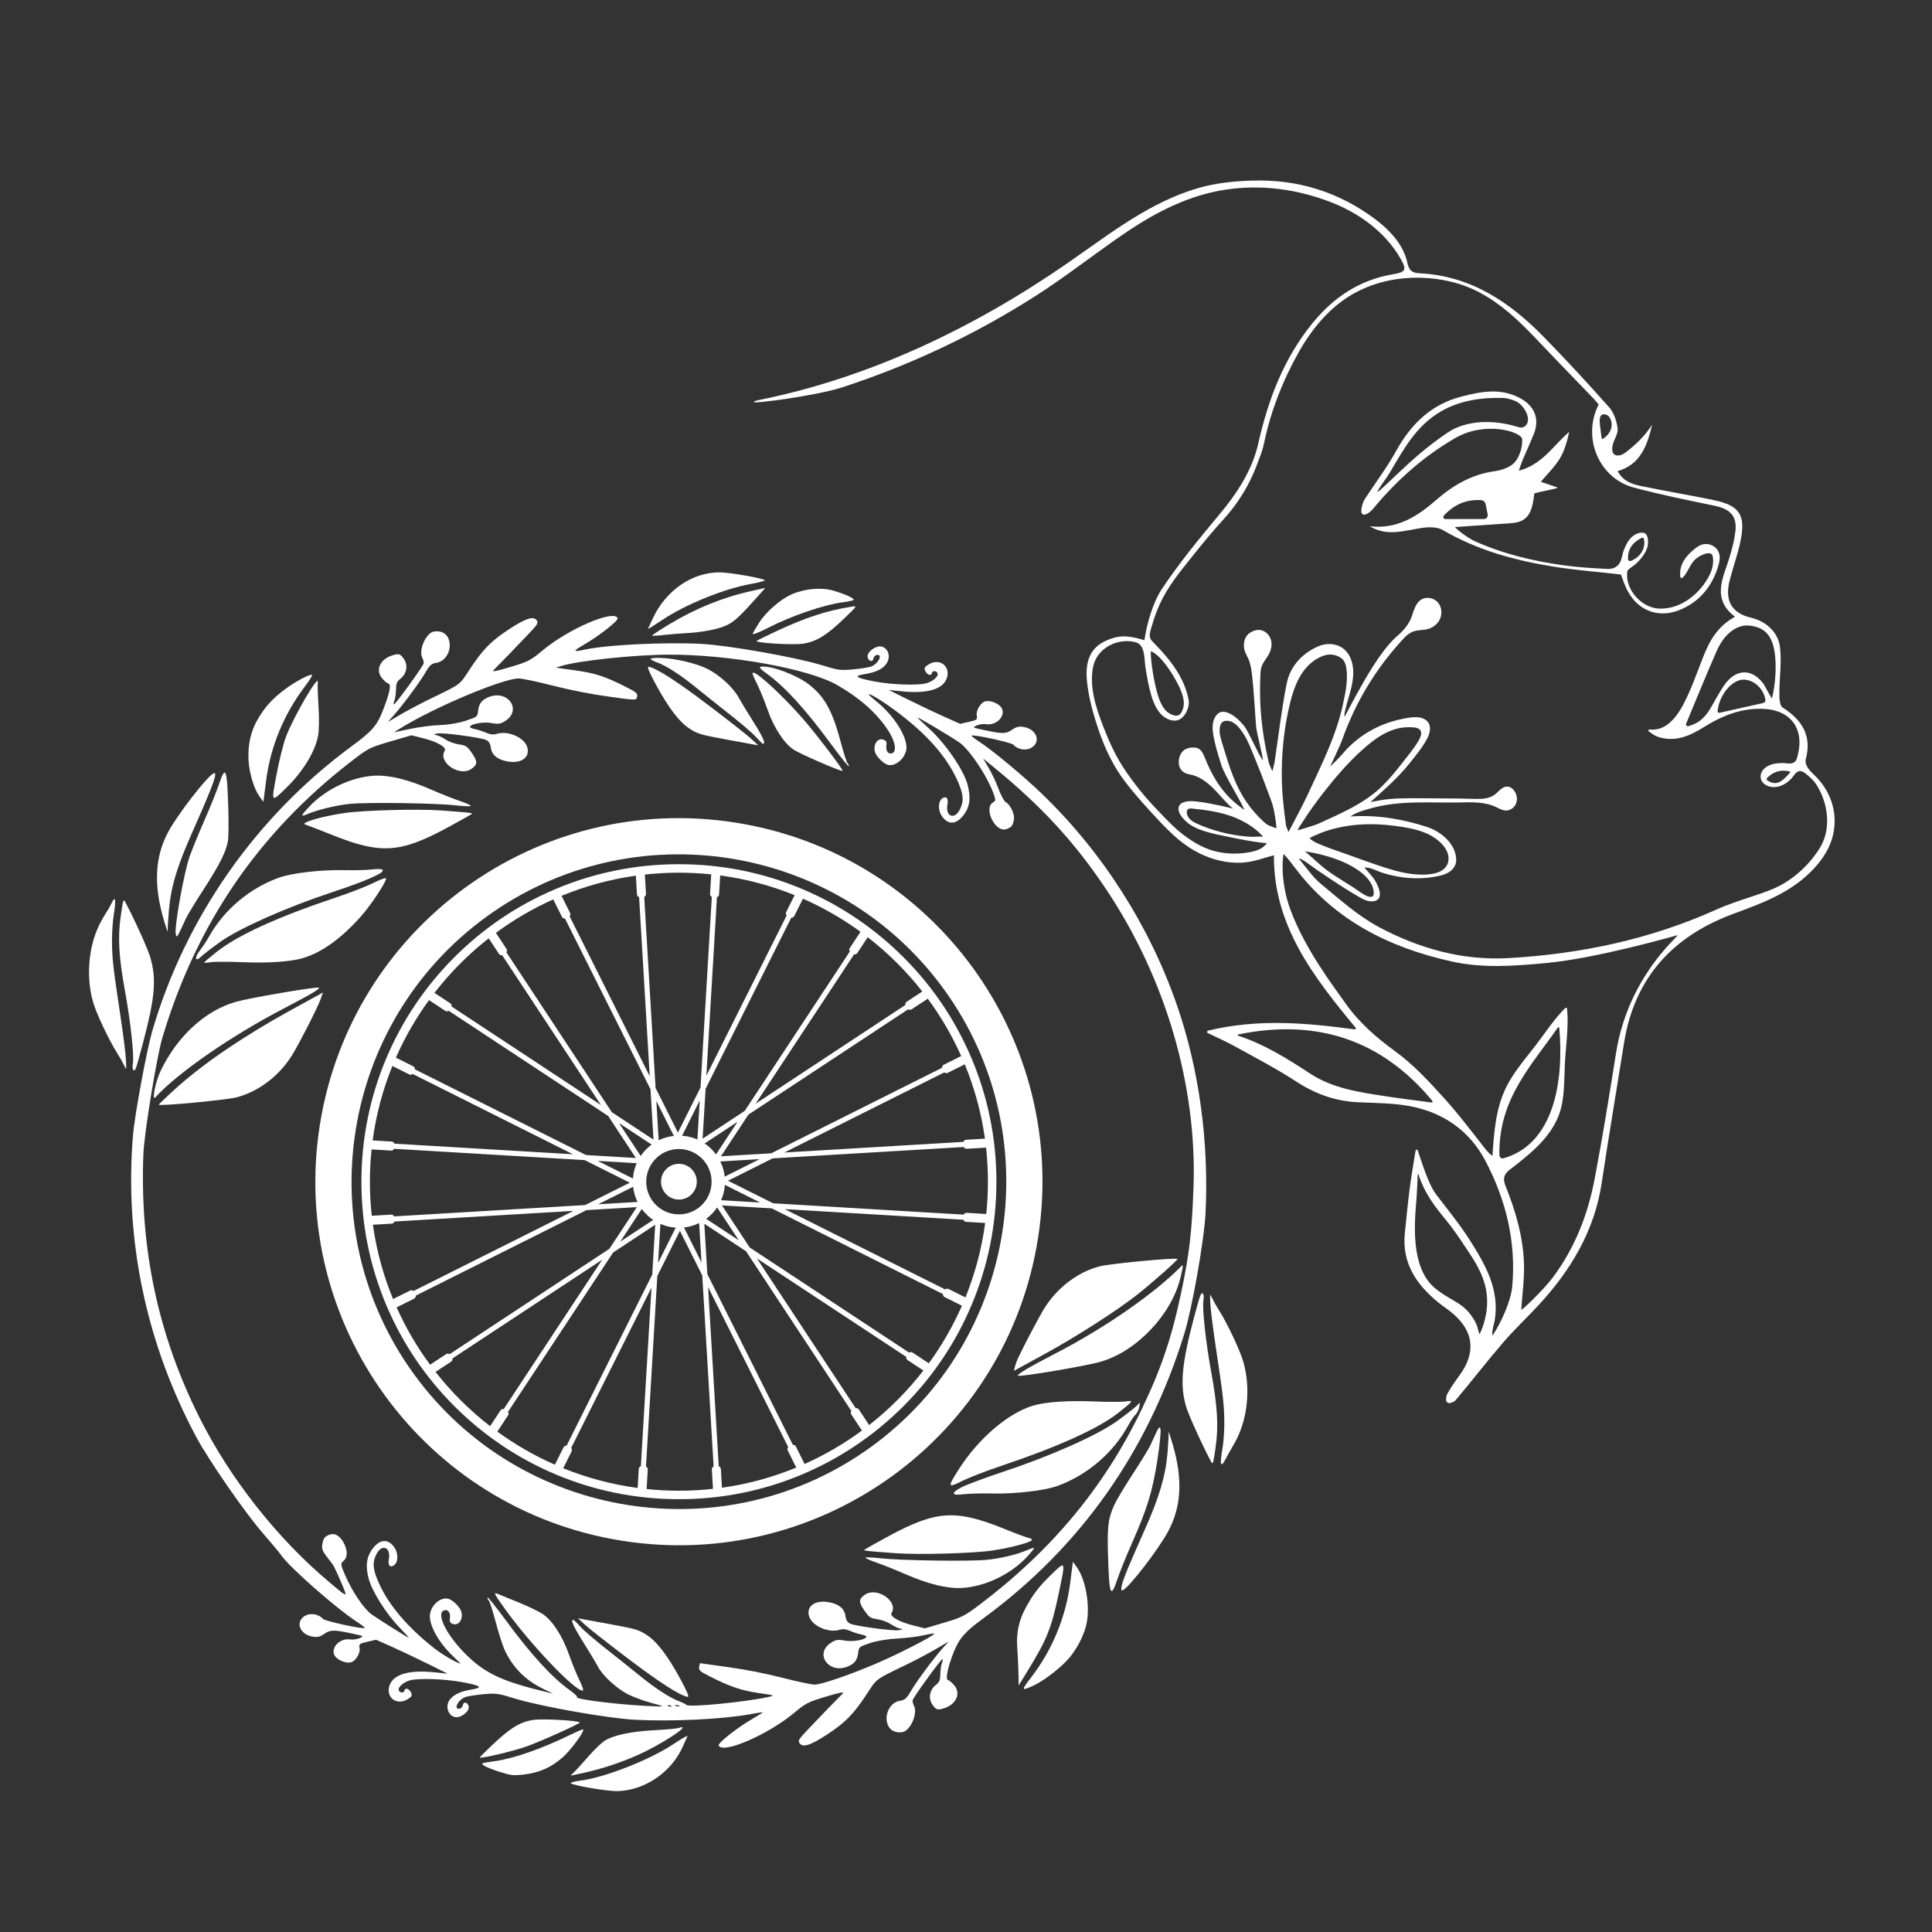 <svg xmlns="http://www.w3.org/2000/svg" xmlns:xlink="http://www.w3.org/1999/xlink" width="500" zoomAndPan="magnify" viewBox="0 0 375 375" height="500" preserveAspectRatio="xMidYMid meet" version="1.0"><rect x="0" y="0" width="375" height="375" fill="#333333" stroke="none"/><defs><clipPath id="5404869eec"><path d="M 146.219 35 L 356.77 35 L 356.77 272.562 L 146.219 272.562 Z M 146.219 35 " clip-rule="nonzero"/></clipPath><clipPath id="fca2c64360"><path d="M 17 111 L 243 111 L 243 348 L 17 348 Z M 17 111 " clip-rule="nonzero"/></clipPath><clipPath id="90ba0568bf"><path d="M 268.066 133.785 L 225.359 367.668 L -8.523 324.961 L 34.184 91.078 Z M 268.066 133.785 " clip-rule="nonzero"/></clipPath><clipPath id="1192a3dc30"><path d="M 268.066 133.785 L 225.359 367.668 L -8.523 324.961 L 34.184 91.078 Z M 268.066 133.785 " clip-rule="nonzero"/></clipPath></defs><path fill="#ffffff" d="M 267.316 95.516 C 267.73 95.332 268.312 94.738 268.652 94.426 C 270.836 92.395 272.961 90.301 275.227 88.355 C 277.031 86.805 278.945 85.355 280.914 84.012 C 284.703 81.418 290.098 81.504 294.352 82.797 C 294.711 82.906 295.078 83.031 295.449 82.969 C 295.887 82.898 296.258 82.57 296.438 82.16 C 297.086 80.668 295.445 78.324 294.066 77.812 C 293.344 77.547 292.578 77.277 291.824 77.25 C 287.66 77.109 283.371 77.711 279.723 79.828 C 274.859 82.652 272.469 87.16 269.699 91.832 C 268.973 93.055 267.918 94.246 267.316 95.516 Z M 287.492 97.082 C 284.73 96.91 282.391 97.789 280.262 100.062 C 280.016 100.324 280.207 100.754 280.566 100.754 L 288 100.754 C 288.488 100.754 288.852 100.312 288.754 99.836 C 288.609 99.113 288.48 98.48 288.352 97.836 C 288.266 97.418 287.918 97.109 287.492 97.082 Z M 316.523 108.875 C 318.188 108.242 319.352 106.734 319.145 104.898 C 319.113 104.641 319.004 104.23 318.648 104.402 C 316.781 105.32 315.922 106.695 316 108.531 C 316.012 108.797 316.277 108.969 316.523 108.875 Z M 283.672 76.973 C 287.48 75.988 291.242 75.266 294.977 77.242 C 297.871 78.773 298.895 81.293 297.707 84.258 C 297.027 85.953 296.254 87.605 295.543 89.285 C 295.316 89.816 295.152 90.371 294.801 91.375 C 299.473 90.102 301.527 86.414 304.586 83.816 C 304.176 85.664 303.688 87.477 302.75 89.016 C 301.766 90.629 300.355 91.98 299.074 93.512 C 300.23 93.91 301.277 94.27 302.324 94.629 C 302.332 94.879 299.23 95.328 297.812 95.766 C 297.469 98.883 296.855 100.902 294.305 101.414 C 293.418 101.594 292.488 101.605 291.578 101.668 C 288.531 101.883 285.48 102.09 282.434 102.301 C 282.379 102.48 284.84 104.402 286.199 105.02 C 291.699 107.496 297.512 108.895 303.453 109.719 C 306.297 110.117 309.176 110.301 312.043 110.43 C 313.18 110.48 314.113 109.984 314.562 108.918 C 314.836 108.281 314.883 107.586 315.125 106.941 C 315.465 106.023 315.898 105.07 316.598 104.363 C 317.188 103.766 318.121 103.277 318.988 103.414 C 320.039 103.582 319.965 105.414 319.766 106.16 C 319.594 106.801 319.262 107.391 318.875 107.93 C 318.492 108.465 318.055 108.957 317.57 109.402 C 317.094 109.84 316.488 110.152 316.035 110.605 C 315.824 110.82 315.832 111.109 315.82 111.406 C 315.785 112.066 315.887 112.73 316.094 113.359 C 316.512 114.66 317.355 115.82 318.414 116.676 C 319.453 117.52 320.746 118.09 322.094 118.129 C 326.043 118.254 329.535 115.574 331.461 112.289 C 332.211 111.012 332.672 109.66 332.469 108.16 C 332.441 107.953 332.395 107.738 332.246 107.594 C 331.781 107.129 330.797 107.527 330.305 107.746 C 329.609 108.055 328.988 108.539 328.531 109.148 C 327.957 109.918 327.602 110.832 327.043 111.617 C 326.895 111.828 326.727 112.039 326.5 112.168 C 326.438 112.199 326.367 112.227 326.301 112.211 C 326.051 112.141 326.117 111.121 326.133 110.914 C 326.168 110.41 326.305 109.918 326.504 109.457 C 326.906 108.535 327.562 107.734 328.309 107.07 C 329.023 106.438 329.852 105.715 330.84 105.605 C 331.914 105.484 333.047 106.059 333.535 107.035 C 334.047 108.047 333.711 109.285 333.375 110.301 C 332.207 113.84 330.012 116.57 326.523 118.18 C 322.324 120.117 318.137 118.816 315.934 114.719 C 315.281 113.508 314.887 112.156 314.629 111.512 C 310 110.984 305.75 110.656 301.555 109.984 C 294.012 108.781 286.715 106.781 280.031 102.871 C 278.98 102.258 277.371 102.281 276.082 102.461 C 272.664 102.941 269.273 104.227 265.867 102.145 C 271.117 102.766 275.051 100.297 278.754 97.055 C 282.023 94.195 285.68 92.07 290.133 91.457 C 291.523 91.266 293.203 90.68 294.043 89.684 C 294.977 88.57 295.52 86.805 295.457 85.273 C 295.398 83.82 288.344 81.625 282.473 85.02 C 276.344 88.566 271.129 93.195 266.59 98.668 C 265.301 100.223 263.434 100.754 264.59 97.508 C 264.762 97.023 265.133 96.543 265.441 96.07 C 267.293 93.25 269.328 90.535 270.957 87.59 C 273.844 82.359 277.738 78.508 283.672 76.973 " fill-opacity="1" fill-rule="nonzero"/><g clip-path="url(#5404869eec)"><path fill="#ffffff" d="M 347.34 149.723 C 345.457 149.324 344.152 149.836 342.988 151.012 C 342.852 151.148 342.883 151.379 343.051 151.484 C 344.602 152.461 345.602 152.109 347.426 149.977 C 347.504 149.887 347.457 149.75 347.34 149.723 Z M 223.535 126.453 C 223.453 126.414 223.352 126.477 223.355 126.57 C 223.402 128.848 223.996 132.293 224.598 134.438 C 225.074 136.148 225.863 138.277 227.75 138.82 C 228.137 138.93 228.578 138.961 228.91 138.738 C 229.074 138.625 229.199 138.457 229.301 138.285 C 230.422 136.398 229.324 134.086 228.402 132.359 C 227.453 130.574 225.465 127.402 223.535 126.453 Z M 254.16 65.043 C 253.398 66.125 252.699 67.254 252.051 68.41 C 249 73.836 246.734 79.578 245.426 85.676 C 245.258 86.469 245.07 87.266 244.785 88.031 C 244.164 89.695 243.582 91.344 242.801 92.945 C 241.418 95.797 239.637 98.445 237.496 100.785 C 235.312 103.168 233.266 105.688 231.246 108.211 C 228.973 111.059 226.699 113.824 225.164 117.148 C 225.031 117.441 224.898 117.738 224.777 118.039 C 224.367 119.008 224.016 120.004 223.723 121.016 C 223.504 121.785 222.941 123.09 223.258 123.879 C 223.41 124.227 223.684 124.504 223.949 124.773 C 227.043 127.945 229.828 131.344 230.703 135.801 C 230.973 137.176 230.086 139.223 228.723 139.746 C 228.117 139.98 227.426 139.879 226.824 139.633 C 224.965 138.863 224.082 136.969 223.523 135.164 C 222.934 133.25 222.598 131.273 222.301 129.297 C 222.086 127.836 222.273 125.238 220.523 124.695 C 219.086 124.254 217.41 124.406 216.031 124.965 C 214.113 125.746 212.617 127.32 212.188 129.367 C 211.371 133.242 212.727 137.359 214.109 140.938 C 215.262 143.914 216.539 146.777 218.332 149.426 C 220.129 152.074 222.121 154.586 224.336 156.895 C 226.027 158.656 227.734 160.551 229.68 162.023 C 231.613 163.488 233.789 164.781 236.188 165.312 C 238.023 165.719 239.926 165.797 241.785 165.531 C 243.004 165.359 244.516 165.094 245.426 164.18 C 245.523 164.09 245.621 163.996 245.711 163.898 C 245.789 163.809 245.957 163.68 245.762 163.641 C 245.594 163.609 245.426 163.625 245.262 163.605 C 245.023 163.578 244.785 163.551 244.547 163.52 C 244.074 163.457 243.602 163.391 243.129 163.316 C 242.184 163.168 241.242 163 240.305 162.812 C 240.059 162.766 239.816 162.715 239.574 162.664 C 237.551 162.238 235.469 161.883 233.504 161.234 C 232.293 160.836 231.059 160.258 230.129 159.363 C 229.426 158.691 228.438 157.555 228.836 156.5 C 228.941 156.219 229.16 155.992 229.43 155.855 C 230.594 155.27 231.965 155.551 233.191 155.695 C 235.027 155.914 239.285 156.922 239.316 156.949 C 237.91 155.789 236.805 154.305 235.512 153.031 C 234.246 151.785 232.703 150.605 230.906 150.312 C 229.367 150.062 228.598 148.941 228.84 147.387 C 229.094 145.711 230.32 144.988 231.883 145.102 C 233.141 145.191 233.512 146.223 233.973 147.352 C 235.992 152.297 238.301 154.969 241.559 157.227 C 240.57 154.953 237.773 150.672 237.07 148.512 C 236.645 147.215 236.234 145.91 235.914 144.582 C 235.621 143.348 235.277 141.961 235.395 140.684 C 235.473 139.832 235.855 138.828 236.621 138.359 C 237.48 137.832 238.641 138.406 239.383 138.902 C 240.195 139.445 240.883 140.168 241.496 140.926 C 242.402 142.039 244.227 146.496 245.141 147.602 C 245.078 146.527 243.902 142.148 243.816 141.07 C 243.539 137.688 243.398 134.285 243.016 130.914 C 242.926 130.141 242.797 129.371 242.582 128.621 C 242.363 127.848 241.918 127.203 241.648 126.469 C 241.215 125.254 241.418 123.66 242.531 122.887 C 243.348 122.316 244.367 122.035 245.301 122.5 C 246.164 122.934 246.719 123.809 246.797 124.766 C 246.863 125.523 246.656 126.289 246.297 126.965 C 245.961 127.594 245.496 128.148 245.148 128.77 C 244.574 129.777 244.652 130.902 244.609 132.027 C 244.559 133.285 244.555 134.543 244.598 135.801 C 244.68 138.309 244.934 140.812 245.332 143.289 C 245.586 144.859 245.898 146.418 246.258 147.965 C 246.363 148.414 246.605 148.832 246.965 149.715 C 247.184 148.816 247.324 148.387 247.395 147.941 C 248.156 142.875 248.734 137.773 249.73 132.75 C 250.391 129.426 252.562 126.973 255.699 125.523 C 257.246 124.809 259.094 124.777 260.539 125.75 C 261.918 126.68 262.543 128.352 262.645 129.957 C 262.82 132.715 261.73 135.18 261.121 137.797 C 261.055 138.086 260.988 138.375 260.949 138.668 C 260.938 138.762 260.977 139.129 260.938 139.191 C 261.566 138.258 266.824 127.227 271.059 123.582 C 272.141 122.652 273.145 121.582 273.754 120.293 C 274.09 119.582 274.27 118.809 274.57 118.082 C 274.867 117.355 275.324 116.645 276.023 116.289 C 276.973 115.805 278.266 116.07 278.996 116.828 C 279.969 117.832 280.004 119.465 279.25 120.605 C 278.699 121.43 277.789 121.988 276.816 122.18 C 276.07 122.328 275.293 122.277 274.566 122.488 C 273.559 122.777 272.781 123.523 272.105 124.293 C 271.371 125.125 270.633 125.953 269.93 126.816 C 268.434 128.648 267.059 130.574 265.809 132.582 C 265.383 133.266 264.969 133.957 264.574 134.656 C 263.488 136.578 262.52 138.562 261.668 140.598 C 261.242 141.613 260.844 142.645 260.48 143.688 C 260.156 144.613 258.348 148.43 258.195 148.754 C 258.68 148.367 260.152 146.848 260.562 146.355 C 263.449 142.891 267.496 140.531 271.871 139.613 C 273.367 139.297 275.637 138.75 276.922 139.895 C 277.922 140.793 277.582 142.273 277.035 143.316 C 276.102 145.094 274.773 146.688 273.504 148.27 C 271.375 150.918 268.688 153.301 266.031 155.656 C 266.457 155.625 267.395 155.426 267.848 155.344 C 270.176 154.926 272.582 154.945 274.938 154.938 C 277.523 154.93 280.109 154.988 282.695 154.992 C 282.773 154.992 282.852 154.992 282.926 154.992 C 283.934 155.012 284.945 155.035 285.949 155.062 C 287.379 155.102 288.926 155.113 290.078 154.27 C 290.941 153.633 291.621 152.516 292.754 152.695 C 293.062 152.742 293.344 152.891 293.574 153.102 C 294.355 153.809 294.664 155.035 294.246 156.012 C 293.926 156.758 293.168 157.312 292.355 157.32 C 291.605 157.324 290.926 156.898 290.242 156.586 C 288.004 155.566 285.441 155.711 282.984 155.758 C 278.184 155.84 273.328 155.457 268.574 156.324 C 267.152 156.582 265.73 156.957 264.359 157.406 C 263.594 157.652 262.848 157.961 262.133 158.473 C 267.23 158.133 272.102 158.938 276.887 160.477 C 279.539 161.332 282.355 163.551 282.633 166.531 C 282.812 168.422 281.414 169.477 279.758 169.902 C 275.949 170.875 271.754 170.559 268.043 169.305 C 266.988 168.945 265.926 168.277 264.77 168.41 C 264.914 168.395 266.543 170.375 266.629 170.504 C 267.141 171.266 267.609 172.18 267.793 173.082 C 267.895 173.59 267.836 174.168 267.477 174.539 C 267.211 174.809 266.824 174.93 266.445 174.953 C 265.48 175.023 264.586 174.566 263.781 174.09 C 262.867 173.555 261.953 173.012 261.059 172.445 C 259.258 171.312 257.496 170.121 255.734 168.926 C 254.602 168.156 252.414 166.398 252.125 166.688 C 253.527 168.332 254.738 170.207 256.383 171.559 C 260.02 174.547 263.59 177.797 267.703 179.977 C 275.48 184.098 283.836 186.48 292.84 185.965 C 306.816 185.164 320.281 182.332 333.102 176.566 C 335.34 175.559 337.676 174.801 340 174.027 C 342.176 173.309 344.348 172.617 346.32 171.426 C 348.82 169.914 351 167.855 352.664 165.457 C 352.957 165.039 353.238 164.613 353.48 164.16 C 355.43 160.535 354.785 155.938 352.695 152.508 C 352.328 151.902 351.852 151.344 351.316 150.871 C 350.086 149.789 349.258 148.98 348.172 150.531 C 347.043 152.145 344.906 153.305 343.055 152.523 C 341.453 151.852 341.312 150.125 342.598 149.051 C 343.184 148.559 343.938 148.301 344.691 148.191 C 345.348 148.102 346.051 148.082 346.711 148.148 C 347.164 148.199 347.629 148.258 348.066 148.066 C 348.734 147.77 348.832 147.004 348.988 146.371 C 350.18 141.496 347.633 137.941 342.605 137.609 C 338.195 137.316 334.301 138.879 330.664 141.164 C 327.883 142.91 325.023 144.129 321.707 142.98 C 321.113 142.777 320.594 142.363 320.031 141.957 C 319.871 141.84 319.961 141.586 320.16 141.598 C 321.355 141.688 324.043 141.793 326.703 136.793 C 328.219 133.938 329.277 130.859 330.453 127.848 C 331.699 124.645 333.188 121.664 336.762 119.711 C 332.895 116.789 333.879 113.449 335.109 109.969 C 335.879 107.797 336.523 105.527 336.824 103.25 C 337.227 100.184 335.844 98.793 332.82 98.172 C 327.586 97.09 322.336 96.02 317.172 94.652 C 310.34 92.848 307.023 84.949 310.305 78.504 C 309.98 78.129 309.641 77.703 309.258 77.309 C 306.66 74.609 304.004 71.859 301.383 69.141 C 298.953 66.617 296.594 64.004 293.996 61.656 C 290.629 58.613 286.789 56.039 282.359 54.859 C 276 53.164 268.816 53.66 263 56.844 C 259.371 58.828 256.492 61.723 254.16 65.043 Z M 230.957 156.93 C 230.691 156.957 230.477 157.07 230.383 157.398 C 230.328 157.602 230.344 157.816 230.402 158.023 C 230.715 159.133 231.711 159.613 232.676 160.027 C 233.766 160.5 234.883 160.902 236.023 161.238 C 238.305 161.914 240.664 162.316 243.039 162.43 C 243.348 162.445 244.727 162.344 245.141 162.383 C 245.168 162.383 245.18 162.352 245.156 162.332 C 244.773 162.02 244.445 161.617 244.062 161.293 C 243.625 160.922 243.164 160.574 242.684 160.258 C 241.723 159.617 240.691 159.09 239.621 158.656 C 237 157.605 234.18 157.227 231.387 156.938 C 231.238 156.922 231.09 156.914 230.957 156.93 Z M 247.766 160.75 C 247.656 159.504 247.477 158.266 247.219 157.043 C 246.98 155.898 246.508 154.812 246.109 153.719 C 245.238 151.336 244.312 148.969 243.344 146.625 C 242.887 145.523 242.469 144.41 241.902 143.359 C 241.48 142.574 240.996 141.82 240.41 141.148 C 239.723 140.355 238.684 139.645 237.59 139.988 C 236.605 140.297 236.652 141.934 236.82 142.734 C 237.043 143.82 237.434 144.895 237.75 145.953 C 238.086 147.062 238.434 148.172 238.82 149.27 C 239.594 151.445 240.535 153.578 241.828 155.5 C 241.855 155.539 241.879 155.578 241.906 155.617 C 242.906 157.078 244.078 158.418 245.395 159.605 C 245.609 159.801 245.84 159.984 246.09 160.133 C 246.219 160.215 247.77 160.828 247.766 160.754 C 247.766 160.754 247.766 160.75 247.766 160.75 Z M 249.602 160.148 C 249.637 160.414 249.785 160.664 250.102 161.496 C 251.512 158.754 252.77 156.52 253.844 154.195 C 255.914 149.723 258.125 145.27 259.633 140.566 C 260.25 138.648 260.711 136.688 261.074 134.707 C 261.297 133.508 261.469 132.293 261.434 131.07 C 261.402 130.07 261.32 128.566 260.488 127.863 C 259.793 127.277 258.738 126.965 257.836 127.059 C 257.223 127.121 256.629 127.344 256.074 127.621 C 252.703 129.312 251.227 133.035 250.391 136.496 C 249.207 141.379 248.688 146.469 248.805 151.492 C 248.82 152.184 248.848 152.875 248.891 153.562 C 248.922 154.051 248.961 154.539 249.004 155.023 C 249.156 156.738 249.363 158.445 249.602 160.148 Z M 256.219 159.734 C 260.383 157.82 264.688 156.004 268.055 152.801 C 269.492 151.43 270.766 149.902 271.98 148.336 C 273.152 146.82 274.461 145.316 275.406 143.652 C 275.688 143.152 276.027 142.43 275.75 141.863 C 275.52 141.383 274.918 141.238 274.391 141.188 C 270.277 140.785 267.066 143.121 264.184 145.758 C 261.617 148.105 259.32 150.746 257.176 153.48 C 255.57 155.527 254.016 157.641 252.641 159.852 C 252.426 160.191 251.953 160.742 251.918 161.168 C 253.504 160.648 254.922 160.328 256.219 159.734 Z M 253.129 165.215 C 253.402 165.258 253.723 165.621 253.918 165.789 C 255.105 166.797 256.219 167.891 257.465 168.84 C 259.445 170.336 261.66 171.504 263.688 172.934 C 264.32 173.379 264.957 173.852 265.707 174.039 C 265.875 174.082 266.055 174.113 266.227 174.07 C 266.523 173.996 266.633 173.73 266.641 173.453 C 266.684 171.734 265.398 170.246 264.113 169.27 C 261.852 167.547 259.105 166.551 256.371 165.859 C 255.301 165.586 254.219 165.379 253.129 165.215 Z M 255.875 163.754 C 256.227 163.91 256.578 164.055 256.902 164.184 C 257.883 164.59 258.891 164.926 259.895 165.273 C 263.219 166.43 266.523 167.723 269.902 168.734 C 272.09 169.387 274.371 169.852 276.668 169.754 C 278.352 169.684 280.605 169.262 281.078 167.336 C 281.668 164.91 279.066 162.758 277.156 161.879 C 275.137 160.949 272.891 160.578 270.703 160.293 C 266.125 159.688 261.484 159.902 257.098 161.402 C 256.59 161.574 256.098 161.777 255.609 162.004 C 255.207 162.188 254.484 162.41 254.211 162.746 C 254.66 163.16 255.266 163.484 255.875 163.754 Z M 291.84 224.824 C 301.633 222.027 303.566 209.91 302.66 199.539 C 302.648 199.387 302.453 199.336 302.363 199.461 C 297.262 206.828 290.824 213.301 291.031 224.23 C 291.039 224.645 291.441 224.938 291.84 224.824 Z M 248.949 168.156 C 248.941 170.996 249.504 173.957 250.461 176.551 C 253.34 184.371 259.117 191.836 261.277 194.906 C 263.801 198.488 267.246 201.469 270.777 204.035 C 274.32 206.602 277.379 209.926 280.34 213.195 C 282.031 215.059 283.613 217.02 285.168 219 C 285.945 219.988 286.715 220.984 287.496 221.973 C 288.172 222.84 288.77 223.719 289.684 224.359 C 289.977 219.926 290.301 215.371 292.195 211.352 C 293.688 208.18 296.07 205.535 298.191 202.742 C 300.016 200.348 301.676 197.801 303.797 195.664 C 303.926 195.531 304.152 195.613 304.168 195.797 C 304.512 199.332 303.926 202.895 303.742 206.449 C 303.574 209.75 303.742 213.148 302.633 216.262 C 301.809 218.562 300.32 220.582 298.605 222.324 C 296.887 224.066 294.934 225.559 293.008 227.062 C 291.836 227.984 291.688 228.859 292.238 230.238 C 294.191 235.094 295.652 240.109 295.809 245.363 C 295.895 248.312 295.461 251.277 295.273 254.234 C 295.477 254.32 299.664 250.27 301.375 247.992 C 305.633 242.316 308.184 235.82 309.504 228.91 C 311.062 220.754 312.375 212.551 313.68 204.352 C 315.977 189.867 325.438 182.047 325.641 181.516 C 324.832 181.699 310.152 185.973 300.188 186.914 C 293.941 187.508 287.809 187.977 281.715 186.609 C 269.652 183.914 259.043 178.648 251.398 168.492 C 250.691 167.547 249.945 166.602 249.141 165.734 C 249.012 166.531 248.949 167.34 248.949 168.156 Z M 240.359 200.781 C 240.227 200.809 240.219 200.996 240.344 201.035 C 245.262 202.625 249.797 205.426 254.285 208.375 C 258.688 211.266 263.824 211.996 268.898 212.773 C 271.828 213.223 274.773 213.582 277.848 213.996 C 278.02 214.02 278.133 213.82 278.023 213.684 C 267.961 201.543 255.215 197.734 240.359 200.781 Z M 333.762 138.355 C 336.664 137.703 339.445 137.078 342.25 136.449 C 342.531 136.383 342.715 136.113 342.668 135.828 C 342.309 133.676 340.422 131.871 338.324 131.922 C 336.09 131.98 333.648 135.012 333.391 138.035 C 333.371 138.238 333.562 138.398 333.762 138.355 Z M 344.484 126.793 C 343.953 122.898 342.137 121.75 339.656 121.438 C 337.223 121.129 334.723 122.914 333.215 126.344 C 331.188 130.949 329.301 135.617 327.277 140.465 C 327.164 140.73 327.402 141.016 327.684 140.945 C 329.621 140.469 330.875 139.316 331.848 137.734 C 332.84 136.117 333.664 134.406 334.762 132.867 C 336.84 129.965 339.801 129.648 342.055 132.43 C 342.66 133.172 343.113 134.352 343.941 135.578 C 344.664 132.617 344.816 129.203 344.484 126.793 Z M 312.559 81.266 C 312.328 80.793 311.941 80.434 311.383 80.418 C 310.176 80.379 310.535 82.082 310.594 82.805 C 310.609 82.984 310.891 85.273 310.918 85.262 C 311.852 84.828 312.602 83.902 312.789 82.883 C 312.879 82.406 312.809 81.77 312.559 81.266 Z M 287.293 246.84 C 286.766 245.711 286.125 244.629 285.441 243.586 C 284.254 241.773 283.07 239.965 281.773 238.227 C 279.82 235.602 276.844 232.719 275.312 227.922 C 275.293 227.855 275.195 227.867 275.191 227.938 C 275.086 229.68 275.055 231.418 274.902 233.148 C 274.73 235.133 274.594 237.129 274.637 239.121 C 274.703 242.172 275.137 245.395 276.781 248.035 C 278.23 250.363 280.738 251.547 282.984 252.938 C 284.047 253.598 284.969 254.477 285.684 255.5 C 286.059 256.035 286.375 256.609 286.629 257.211 C 286.867 257.77 286.945 258.496 287.203 258.996 C 288.574 255.961 289.098 252.656 288.23 249.395 C 287.996 248.512 287.676 247.664 287.293 246.84 Z M 146.812 77.754 C 146.91 77.723 147.012 77.703 147.109 77.684 C 168.777 73.352 189.129 63.598 207.289 51.016 C 212.504 47.402 217.574 43.543 223.137 40.496 C 226.18 38.832 229.371 37.422 232.707 36.469 C 236.043 35.516 239.484 35.168 242.938 35.055 C 247.258 34.914 251.609 35.422 255.738 36.738 C 258.723 37.688 261.586 39.016 264.234 40.695 C 266.867 42.363 269.496 44.328 271.312 46.902 C 272.207 48.168 272.863 49.594 273.195 51.113 C 273.52 52.586 274.188 52.977 275.598 53.047 C 285.43 53.547 292.992 58.594 299.602 65.355 C 303.965 69.82 308.215 74.406 312.352 79.078 C 313.273 80.125 313.793 81.73 313.98 83.148 C 314.109 84.141 313.309 85.238 313.039 86.32 C 312.809 87.242 312.836 88.484 314.152 88.41 C 314.82 88.375 315.391 87.938 315.91 87.523 C 317.828 86 319.363 84.48 320.676 82.422 C 319.73 86.406 318.473 90.152 313.98 91.445 C 315.145 93.574 317.023 94.035 318.844 94.41 C 323.453 95.363 328.102 96.121 332.707 97.086 C 337.617 98.117 338.848 99.938 337.863 104.867 C 337.344 107.48 336.41 110.004 335.742 112.59 C 334.711 116.559 336.066 118.988 339.871 119.895 C 342.797 120.594 345.125 122.699 345.484 125.547 C 345.898 128.844 345.285 131.938 345.379 135.285 C 345.398 135.988 345.547 137.035 346.012 137.332 C 349.867 139.789 351.695 142.891 350.508 147.336 C 350.188 148.535 351.398 149.727 352.023 150.309 C 355.234 153.293 356.754 157.516 355.836 161.863 C 355.703 162.5 355.516 163.125 355.273 163.73 C 354.312 166.152 352.605 168.207 350.695 169.945 C 346.629 173.637 341.578 175.48 336.562 177.324 C 324.676 181.699 317.23 189.781 315.215 202.5 C 313.781 211.535 312.25 220.555 310.891 229.598 C 309.484 238.945 304.875 246.586 298.59 253.375 C 296.344 255.801 293.918 258.066 291.77 260.566 C 288.605 264.246 285.641 268.09 282.516 271.801 C 282.289 272.066 281.906 272.203 281.496 272.316 C 281.07 272.438 280.652 272.098 280.676 271.656 C 280.699 271.258 280.742 270.875 280.914 270.562 C 281.617 269.277 282.48 268.074 283.344 266.879 C 286.52 262.48 286.055 258.387 281.922 254.891 C 281.012 254.121 279.988 253.484 279.07 252.723 C 274.852 249.242 272.062 245.07 272.688 239.285 C 272.992 236.418 273.25 233.543 273.621 230.684 C 273.926 228.328 274.336 225.988 274.762 223.344 C 274.797 223.113 275.121 223.082 275.195 223.309 C 275.832 225.184 277.191 229.777 278.754 231.84 C 280.965 234.754 283.301 237.586 285.258 240.664 C 288.285 245.43 291.156 250.332 290.102 256.402 C 290.07 256.59 289.453 258.734 289.695 259.223 C 291.383 256.75 293.281 252.441 293.523 249.727 C 294.312 241.047 292.312 232.895 288.305 225.293 C 285.223 219.445 280.098 215.898 273.609 214.695 C 270.375 214.098 267.023 214.098 263.719 213.953 C 259.309 213.766 255.391 212.387 251.672 209.969 C 247.797 207.441 243.668 205.301 239.609 203.055 C 238.051 202.191 236.414 201.465 234.441 200.52 C 234.223 200.414 234.258 200.098 234.488 200.043 C 244.328 197.676 253.617 198.555 262.973 199.805 C 263.141 199.824 263.25 199.629 263.141 199.5 C 254.914 189.57 247.172 179.609 247.262 166.004 C 245.137 166.574 243.172 167.352 240.938 167.449 C 238.105 167.57 235.32 166.863 232.785 165.617 C 229.844 164.172 227.398 161.891 225.172 159.52 C 222.816 157.016 220.465 154.453 218.379 151.719 C 218.375 151.715 218.371 151.711 218.367 151.703 C 216.258 148.941 214.66 145.719 213.504 142.449 C 213.469 142.348 213.434 142.246 213.398 142.148 C 212.285 138.914 211.316 135.602 210.977 132.191 C 210.703 129.406 211.098 126.574 213.625 124.93 C 214.477 124.375 215.438 124.004 216.418 123.738 C 218.25 123.246 220.188 123.664 222.133 124.273 C 222.555 121.234 223.773 116.926 225.516 114.32 C 228.863 109.312 232.703 104.613 236.578 99.988 C 240.066 95.816 243.039 91.348 244.234 86.066 C 246.16 77.574 249.113 69.691 254.68 62.82 C 258.863 57.652 263.945 54.297 270.496 53.211 C 272.84 52.824 273.074 52.348 271.871 50.242 C 268.859 44.977 263.723 41.293 258.125 39.164 C 251.664 36.707 244.828 35.781 237.961 36.801 C 230.914 37.844 224.566 41.062 218.719 45.004 C 218.66 45.043 218.602 45.082 218.543 45.121 C 212.555 49.172 206.91 53.691 200.801 57.574 C 194.977 61.281 188.918 64.621 182.672 67.566 C 176.426 70.508 169.996 73.059 163.43 75.195 C 158.473 76.809 145.984 78.445 146.324 78.035 C 146.445 77.887 146.625 77.809 146.812 77.754 " fill-opacity="1" fill-rule="nonzero"/></g><g clip-path="url(#fca2c64360)"><g clip-path="url(#90ba0568bf)"><g clip-path="url(#1192a3dc30)"><path fill="#ffffff" d="M 18.836 180.484 C 19.289 179.418 19.824 178.398 20.441 177.414 C 20.891 176.742 21.297 176.043 21.66 175.316 C 22.363 173.75 22.57 174.625 22.121 177.258 C 21.871 178.719 21.699 181.387 21.738 183.191 C 21.816 186.559 21.965 187.805 23.488 197.957 C 23.973 201.199 24.406 204.734 24.453 205.82 C 24.531 207.688 24.516 207.742 24.16 206.918 C 23.738 206.059 23.266 205.227 22.75 204.418 C 21.121 201.844 18.668 196.648 18.043 194.434 C 16.789 190.02 17.098 184.613 18.836 180.484 Z M 24.309 175.078 C 26.207 178.66 28.719 184.227 29.195 185.902 C 30.383 190.078 30.094 193.504 27.832 202.145 C 27.195 204.582 26.551 206.883 26.402 207.262 C 26.016 208.254 25.57 207.645 25.793 206.422 C 26.062 204.949 25.344 198.301 24.301 192.586 C 23.055 185.754 22.832 181.973 23.438 177.801 C 23.895 174.633 23.961 174.422 24.309 175.078 Z M 32.691 161.398 C 34.516 158.043 40.035 150.906 41.387 150.145 C 42.418 149.566 41.504 152.133 37.363 161.449 C 34.348 168.223 33.191 172.078 32.789 176.668 C 32.621 178.566 32.516 180.406 32.551 180.758 C 32.59 181.113 32.219 180.031 31.734 178.355 C 29.781 171.617 30.086 166.184 32.691 161.398 Z M 29.531 200.211 C 35.934 178.168 49.711 158.477 68.27 144.836 C 72.164 141.973 73.164 140.844 74.25 138.074 C 75.652 134.512 76.008 132.797 75.367 132.676 C 75.156 132.637 74.629 132.199 74.199 131.707 C 72.797 130.094 73.75 127.938 76.191 127.191 C 77.441 126.812 77.691 126.895 78.41 127.938 C 79.23 129.121 78.953 130.742 77.766 131.703 C 77.012 132.312 76.891 132.605 76.863 133.879 C 76.844 134.688 76.699 135.648 76.539 136.016 C 76.383 136.383 76.344 136.699 76.461 136.723 C 76.73 136.77 82.16 129.277 82.242 128.742 C 82.277 128.523 82.152 128.035 81.961 127.656 C 81.309 126.359 82.359 123.527 83.797 122.719 C 84.129 122.535 84.844 122.477 85.391 122.59 C 88.305 123.211 87.738 128.141 84.699 128.652 C 83.723 128.816 83.414 129.094 82.535 130.602 C 81.43 132.5 78.125 136.945 76.352 138.926 L 75.254 140.152 L 77.738 138.695 C 79.105 137.895 81.621 136.562 83.332 135.73 C 89.629 132.676 89.098 133.07 91.207 129.867 C 93.711 126.062 95.305 124.438 98.758 122.164 C 102.02 120.016 103.559 119.52 104.172 120.406 C 104.531 120.926 104.363 121.195 102.402 123.254 C 99.68 126.117 96.535 129.363 95.797 130.074 C 95.398 130.461 96.34 130.285 99.027 129.477 C 102.504 128.434 103.023 128.172 105.215 126.328 C 110.266 122.086 119.195 118.23 119.883 119.996 C 120.066 120.461 116.25 123.461 113.348 125.133 C 111.051 126.457 111.117 126.602 113.75 126.047 C 118.012 125.148 128.988 124.617 136.039 124.973 C 141.219 125.23 154.383 127.547 159.406 129.082 C 162.754 130.105 163.047 130.145 165.445 129.938 C 166.832 129.816 168.418 129.578 168.969 129.41 C 170.441 128.961 171.508 126.875 170.133 127.133 C 169.863 127.184 169.594 127.496 169.531 127.832 C 169.375 128.688 168.367 128.242 168.402 127.332 C 168.438 126.426 170.027 125.305 171.02 125.484 C 172.406 125.738 172.957 127.438 172.086 128.77 C 171.383 129.844 170.051 130.488 167.777 130.855 C 165.559 131.211 166.082 131.574 169.84 132.289 C 173.066 132.906 178.121 133.078 179.781 132.629 C 181.039 132.293 182.211 131.27 181.988 130.703 C 181.77 130.148 180.965 130.121 180.863 130.668 C 180.746 131.309 179.867 130.957 179.555 130.145 C 179.355 129.633 179.488 129.418 180.32 128.926 C 182.434 127.672 184.574 129.363 183.766 131.656 C 183.008 133.816 179.926 134.699 174.973 134.18 L 172.492 133.918 L 176.426 135.871 C 178.586 136.945 181.715 138.426 183.371 139.16 L 186.383 140.5 L 188.059 140.113 C 189.617 139.758 189.727 139.672 189.59 138.914 C 189.391 137.848 190.438 136.215 191.402 136.09 C 192.551 135.945 194.133 136.707 194.504 137.59 C 195.137 139.082 193.34 140.84 191.465 140.566 C 190.816 140.492 190.191 140.574 189.586 140.812 C 188.73 141.203 188.738 141.207 190.719 141.641 C 194.57 142.477 195.23 142.477 196.418 141.656 C 197.273 141.062 197.801 140.941 198.746 141.113 C 201.309 141.582 202.129 144.117 200.07 145.203 C 199.031 145.754 197.461 145.453 196.715 144.562 C 196.336 144.109 188.645 142.445 188.578 142.801 C 188.562 142.898 189.223 143.414 190.051 143.949 C 192.648 145.629 198.672 150.641 202.312 154.152 C 214.027 165.449 223.215 179.879 228.504 195.277 C 232.77 207.695 234.672 221.664 233.988 235.551 C 233.738 240.621 231.41 253.867 229.914 258.738 C 222.879 281.633 209.742 300.277 190.93 314.07 C 187.289 316.738 186.219 317.953 185.125 320.652 C 183.973 323.504 183.461 326 184.012 326.102 C 184.227 326.141 184.75 326.578 185.18 327.07 C 186.582 328.684 185.633 330.84 183.188 331.586 C 181.938 331.969 181.688 331.883 180.969 330.844 C 180.148 329.656 180.426 328.035 181.613 327.074 C 182.367 326.465 182.488 326.172 182.52 324.898 C 182.535 324.09 182.68 323.129 182.84 322.762 C 183 322.395 183.035 322.078 182.918 322.055 C 182.648 322.008 177.219 329.5 177.137 330.035 C 177.102 330.258 177.23 330.746 177.418 331.121 C 178.074 332.418 177.023 335.25 175.586 336.059 C 175.254 336.246 174.535 336.301 173.992 336.188 C 171.078 335.566 171.641 330.637 174.684 330.125 C 175.656 329.961 175.965 329.684 176.844 328.176 C 177.953 326.281 181.258 321.832 183.031 319.852 L 184.125 318.629 L 181.641 320.082 C 180.277 320.883 177.758 322.215 176.047 323.047 C 169.75 326.102 170.281 325.707 168.176 328.91 C 165.668 332.715 164.078 334.34 160.621 336.613 C 157.359 338.762 155.82 339.258 155.207 338.371 C 154.848 337.852 155.016 337.582 156.977 335.523 C 159.703 332.66 162.844 329.414 163.582 328.703 C 163.98 328.32 163.039 328.492 160.352 329.301 C 156.875 330.344 156.359 330.609 154.164 332.449 C 149.113 336.695 140.188 340.547 139.496 338.781 C 139.316 338.32 143.121 335.324 145.973 333.676 C 147.215 332.961 148.156 332.363 148.066 332.344 C 147.977 332.328 146.918 332.492 145.715 332.711 C 140.258 333.703 130.703 334.172 123.355 333.812 C 118.18 333.559 105.039 331.246 99.973 329.695 C 96.625 328.672 96.336 328.629 93.934 328.84 C 92.547 328.961 90.965 329.199 90.414 329.367 C 88.941 329.816 87.875 331.902 89.25 331.645 C 89.52 331.594 89.785 331.281 89.848 330.945 C 90.004 330.09 91.016 330.535 90.98 331.445 C 90.945 332.352 89.352 333.473 88.363 333.293 C 86.949 333.035 86.363 331.137 87.312 329.902 C 88.102 328.883 89.418 328.273 91.586 327.926 C 93.867 327.559 93.352 327.168 89.699 326.496 C 86.301 325.871 81.266 325.699 79.598 326.145 C 78.34 326.484 77.172 327.504 77.395 328.074 C 77.609 328.629 78.418 328.656 78.516 328.109 C 78.633 327.469 79.516 327.82 79.828 328.633 C 80.027 329.145 79.891 329.359 79.059 329.852 C 76.945 331.105 74.809 329.414 75.613 327.121 C 76.375 324.961 79.453 324.078 84.41 324.598 L 86.891 324.859 L 82.957 322.906 C 80.793 321.832 77.668 320.352 76.012 319.613 L 72.996 318.277 L 71.32 318.664 C 69.762 319.02 69.652 319.105 69.789 319.859 C 69.988 320.93 68.941 322.562 67.977 322.688 C 66.828 322.832 65.246 322.07 64.875 321.188 C 64.246 319.695 66.039 317.938 67.918 318.211 C 68.562 318.285 69.188 318.203 69.793 317.965 C 70.648 317.574 70.641 317.566 68.66 317.137 C 64.809 316.301 64.148 316.301 62.961 317.121 C 62.105 317.715 61.578 317.836 60.633 317.664 C 58.07 317.195 57.25 314.66 59.309 313.57 C 60.348 313.023 61.918 313.324 62.664 314.215 C 63.043 314.664 70.738 316.328 70.801 315.977 C 70.82 315.879 70.156 315.363 69.328 314.828 C 65.316 312.234 56.305 304.32 54.613 301.91 C 54.203 301.324 52.617 299.414 51.086 297.668 C 47.66 293.762 40.555 283.512 38.117 278.965 C 28.371 260.758 24.148 240.652 25.809 220.395 C 26.125 216.551 28.453 203.918 29.531 200.211 Z M 27.828 224.082 C 27.121 242.34 30.688 259.102 38.676 275.062 C 44.629 286.965 53.844 298.656 63.934 307.109 C 67.664 310.238 67.523 310.238 66.195 307.078 C 65.531 305.5 64.816 303.984 64.609 303.707 C 64.402 303.43 63.812 302.652 63.301 301.98 C 62.586 301.035 62.418 300.512 62.566 299.715 C 62.797 298.496 63.07 298.164 64.113 297.836 C 65.145 297.512 66.234 298.305 66.922 299.887 C 67.52 301.254 67.395 302.445 66.586 303.066 C 66.074 303.461 66.109 303.707 66.973 305.703 C 68.395 308.988 70.68 312.359 72.191 313.398 C 74.012 314.648 79.078 317.832 79.32 317.875 C 79.43 317.895 78.676 317.059 77.652 316.012 C 75.031 313.348 72.234 308.945 71.559 306.418 C 70.898 303.953 71.141 302.145 72.332 300.582 C 73.77 298.703 75.352 298.625 76.559 300.371 C 77.387 301.57 77.297 303.367 76.391 303.875 C 75.637 304.301 75.27 303.801 75.48 302.645 C 75.906 300.293 74.129 299.574 73.062 301.668 C 72.223 303.312 72.359 304.715 73.617 307.449 C 75.535 311.613 78.988 315.691 83.98 319.688 C 85.691 321.059 88.465 322.715 89.363 322.906 C 89.43 322.922 88.762 322.25 87.875 321.41 C 85.039 318.727 83.121 315.16 83.477 313.219 C 83.797 311.453 85.469 310.031 86.91 310.293 C 87.766 310.449 89.242 311.848 89.523 312.77 C 89.961 314.195 89.09 315.574 87.973 315.23 C 87.375 315.043 87.234 314.805 87.328 314.141 C 87.473 313.102 87.047 312.406 86.344 312.539 C 84.539 312.879 86.344 316.895 90.008 320.688 C 93.707 324.52 97.004 326.176 104.777 328.102 L 107.383 328.75 L 105.445 327.809 C 101.922 326.105 99.445 323.582 97.879 320.094 C 97.512 319.277 96.758 316.883 96.199 314.77 C 95.637 312.656 95.043 310.805 94.871 310.652 C 94.695 310.492 94.613 310.297 94.621 310.059 C 94.652 309.887 96.211 311.824 98.078 314.363 C 103.094 321.184 107.066 325.527 110.617 328.082 C 111.508 328.723 112.133 329.316 112.004 329.406 C 111.352 329.855 121.664 331.055 127.434 331.203 C 129.023 331.242 129.02 331.242 126.328 330.508 C 124.848 330.105 122.805 329.34 121.789 328.812 C 119.648 327.695 116.945 325.199 116.09 323.547 C 115.762 322.918 114.48 320.777 113.238 318.793 C 111.25 315.617 110.676 314.312 111.312 314.43 C 111.414 314.449 111.938 314.949 112.469 315.547 C 113.422 316.609 115.578 318.441 119.145 321.23 C 120.141 322.004 122.277 323.715 123.895 325.031 C 127.148 327.68 129.949 329.512 131.777 330.195 C 132.438 330.438 133.098 330.77 133.246 330.926 C 133.73 331.441 144.75 330.363 149.172 329.375 C 150.453 329.086 150.449 329.086 147.23 328.613 C 143.871 328.121 141.641 327.359 137.672 325.34 C 135.848 324.414 135.598 324.188 135.715 323.551 L 135.848 322.82 L 141.359 323.594 C 144.953 324.098 148.508 324.797 152.023 325.691 C 154.859 326.422 157.617 327.004 158.152 326.984 C 159.508 326.938 164.598 325.203 169.758 323.027 C 174.125 321.191 181.531 317.395 181.328 317.098 C 181.266 317.008 180.34 317.148 179.27 317.406 C 178.199 317.66 175.902 317.945 174.168 318.035 C 172.316 318.129 170.121 318.496 168.852 318.926 C 166.762 319.625 166.688 319.688 166.578 320.789 C 166.434 322.219 165.848 322.969 164.445 323.508 C 160.789 324.914 158.07 320.98 161.25 318.883 C 162.195 318.258 162.617 318.191 164.004 318.441 C 165.559 318.723 168.062 318.273 168.168 317.691 C 168.195 317.559 167.762 317.367 167.207 317.262 C 166.461 317.094 165.738 316.863 165.035 316.566 C 164.172 316.191 163.629 316.137 162.93 316.348 C 160.828 316.992 157.684 315.621 157.07 313.793 C 156.395 311.797 158.18 310.496 160.906 310.992 C 162.84 311.348 163.906 312.234 164.102 313.652 C 164.211 314.449 164.492 314.914 165.004 315.148 C 166.09 315.641 173.512 316.633 174.488 316.414 C 175.312 316.23 175.312 316.227 174.617 316.082 C 174.23 315.996 173.438 315.613 172.855 315.223 C 172.27 314.828 171.117 314.41 170.293 314.289 C 168.93 314.09 168.699 313.938 167.793 312.629 C 166.633 310.949 166.648 310.387 167.883 309.531 C 170.195 307.934 174.422 310.824 173.055 313.07 C 172.648 313.734 174.473 314.793 177.215 315.484 L 179.516 316.062 L 183.242 314.965 C 186.645 313.961 187.234 313.66 190.121 311.484 C 204.129 300.906 214.277 288.699 221.5 273.758 C 225.395 265.691 227.426 259.688 229.332 250.578 C 230.879 243.172 231.348 239.113 231.66 230.398 C 232.359 210.789 226.281 189.996 214.824 172.793 C 208.648 163.516 202.152 156.457 192.762 148.809 L 190.812 147.219 L 191.879 149.004 C 192.625 150.316 193.266 151.68 193.805 153.094 C 194.273 154.359 194.906 155.527 195.203 155.688 C 196.129 156.18 197 158.055 196.801 159.121 C 196.582 160.285 196.301 160.621 195.266 160.945 C 193.137 161.613 190.844 156.809 192.773 155.727 C 193.227 155.469 193.262 155.309 193.016 154.531 C 191.949 151.125 188.262 145.508 186.145 144.062 C 184.449 142.91 178.453 139.332 178.105 139.27 C 177.984 139.246 178.934 140.164 180.215 141.309 C 183.426 144.18 187.016 149.371 187.793 152.27 C 188.477 154.832 188.254 156.613 187.043 158.199 C 185.609 160.078 184.023 160.156 182.816 158.41 C 181.992 157.215 182.078 155.418 182.988 154.906 C 183.738 154.48 184.109 154.98 183.898 156.137 C 183.469 158.488 185.25 159.207 186.316 157.113 C 187.152 155.473 187.02 154.066 185.762 151.336 C 183.594 146.629 179.703 142.293 173.633 137.812 C 169.68 134.895 166.828 133.535 170.066 136.109 C 173.598 138.918 176.312 143.301 175.906 145.527 C 175.59 147.266 173.855 148.742 172.438 148.484 C 171.605 148.332 170.129 146.922 169.852 146.012 C 169.418 144.586 170.285 143.207 171.402 143.551 C 172 143.738 172.141 143.977 172.047 144.645 C 171.902 145.68 172.332 146.375 173.031 146.242 C 174.203 146.02 173.797 143.793 172.148 141.402 C 169.93 138.184 166.727 135.387 162.484 132.961 C 156.922 129.777 141.488 127.008 129.637 127.066 C 123.148 127.098 112.332 128.234 109.078 129.227 L 107.879 129.59 L 111.625 130.113 C 115.562 130.656 117.461 131.285 121.707 133.441 C 123.527 134.367 123.777 134.598 123.66 135.23 C 123.527 135.961 123.527 135.961 118.031 135.191 C 114.383 134.676 110.773 133.965 107.203 133.055 C 104.273 132.301 101.336 131.688 100.68 131.688 C 97.617 131.688 84.469 137.207 77.883 141.262 L 76.441 142.148 L 79.605 141.48 C 81.344 141.113 83.965 140.777 85.426 140.734 C 87.012 140.688 89.008 140.352 90.383 139.898 C 92.625 139.16 92.688 139.113 92.797 137.996 C 92.941 136.562 93.527 135.812 94.93 135.273 C 98.609 133.859 101.328 137.785 98.129 139.898 C 97.184 140.523 96.762 140.59 95.375 140.34 C 93.816 140.059 91.312 140.508 91.207 141.09 C 91.184 141.223 91.613 141.414 92.168 141.52 C 92.914 141.688 93.637 141.918 94.34 142.215 C 95.207 142.59 95.746 142.645 96.445 142.434 C 98.664 141.754 101.891 143.215 102.367 145.113 C 102.863 147.074 101.117 148.27 98.469 147.789 C 96.535 147.434 95.469 146.547 95.273 145.129 C 95.164 144.332 94.883 143.867 94.371 143.633 C 93.289 143.141 85.863 142.148 84.887 142.367 C 84.066 142.551 84.062 142.555 84.758 142.699 C 85.145 142.785 85.938 143.168 86.52 143.559 C 87.105 143.953 88.258 144.371 89.086 144.492 C 90.449 144.691 90.68 144.848 91.582 146.156 C 92.742 147.832 92.727 148.395 91.492 149.25 C 89.18 150.848 84.953 147.957 86.32 145.711 C 86.727 145.047 84.902 143.988 82.16 143.297 L 79.859 142.719 L 75.723 143.93 C 71.688 145.109 71.496 145.211 68 147.918 C 50.102 161.797 38.117 179.355 31.527 201.379 C 30.41 205.113 27.984 219.98 27.824 224.082 Z M 31.141 207.934 C 34.344 201.191 39.789 196.172 45.75 194.465 C 48.41 193.703 61 191.543 61.832 191.703 C 62.363 191.805 60.543 192.895 55.055 195.758 C 44.789 201.109 34.539 208.207 30.133 213.008 C 29.426 213.777 30.188 209.941 31.141 207.934 Z M 33.254 212.047 C 37.031 208.555 41.457 205.215 46.957 201.703 C 51.211 198.988 53.781 197.504 61.582 193.254 L 62.68 192.652 L 62.227 193.945 C 61.652 195.574 58.125 202.488 56.66 204.859 C 54.195 208.836 50.145 211.902 45.902 212.996 C 43.883 213.516 31.051 214.727 30.828 214.418 C 30.801 214.375 31.891 213.309 33.254 212.047 Z M 38.848 184.41 C 39.477 183.582 40.047 182.715 40.562 181.809 C 43.516 176.555 48.441 172.402 54.156 170.352 C 56.637 169.457 62.289 168.801 66.656 168.895 C 68.883 168.941 71.395 168.879 72.234 168.758 C 73.078 168.633 73.961 168.652 74.203 168.797 C 74.977 169.27 71.402 170.879 64.539 173.152 C 55.559 176.125 46.422 180.184 42.688 182.859 C 41.086 184.008 39.414 185.297 38.977 185.727 C 37.828 186.852 37.727 185.816 38.848 184.41 Z M 42.012 184.793 C 46.094 181.539 53.879 177.988 65.246 174.188 C 67.934 173.293 71.23 172.008 72.574 171.336 C 74.145 170.555 74.988 170.281 74.934 170.578 C 74.758 171.527 72.008 175.648 70.094 177.824 C 66.32 182.109 62.445 184.898 58.773 185.973 C 56.379 186.676 51.977 186.969 46.965 186.758 C 44.328 186.648 41.594 186.648 40.883 186.762 C 40.172 186.875 39.605 186.902 39.621 186.824 C 39.633 186.746 40.711 185.832 42.012 184.793 Z M 60.105 156.488 C 63.266 153.168 68.203 150.828 72.605 150.566 C 75.488 150.391 79.215 151.301 83.699 153.262 C 85.492 154.051 87.91 155.012 89.074 155.402 C 90.234 155.793 91.277 156.238 91.391 156.398 C 91.5 156.555 90.176 156.516 88.441 156.316 C 84.695 155.883 71.453 155.695 67.984 156.023 C 65.414 156.266 61.602 157.18 59.695 158.008 C 58.266 158.629 58.34 158.344 60.105 156.488 Z M 59.34 159.656 C 60.402 159.082 63.699 158.273 66.855 157.809 C 70.516 157.273 81.129 156.984 85.523 157.305 C 90.57 157.672 91.68 157.785 91.656 157.922 C 91.645 157.992 89.457 159.23 86.793 160.668 C 77.711 165.574 73.914 165.824 64.648 162.129 C 62.258 161.172 59.969 160.285 59.57 160.16 C 58.969 159.969 58.93 159.879 59.34 159.656 Z M 125.895 129.414 C 127.43 129.695 131.332 132.199 137.461 136.84 C 141.25 139.711 144.992 142.648 145.773 143.367 L 147.191 144.672 L 141.402 143.613 C 136.066 142.633 135.488 142.477 133.957 141.504 C 131.906 140.211 129.797 137.461 127.262 132.785 C 126.012 130.477 125.555 129.352 125.895 129.414 Z M 128 127.691 C 130.898 127.738 135.188 128.738 137.402 129.879 C 139.758 131.09 142.332 133.465 143.371 135.391 C 143.777 136.137 145.074 138.277 146.258 140.145 C 148.133 143.113 148.719 144.473 148.066 144.352 C 147.961 144.332 147.441 143.832 146.906 143.234 C 145.953 142.172 143.797 140.34 140.23 137.551 C 139.238 136.777 137.102 135.066 135.48 133.75 C 132.133 131.023 129.332 129.207 127.5 128.559 C 126.809 128.312 126.262 128.012 126.285 127.887 C 126.309 127.762 127.082 127.672 128.004 127.688 Z M 96.516 309.336 C 97.008 309.539 98.906 310.312 100.734 311.059 C 102.566 311.801 104.652 312.809 105.375 313.301 C 107.242 314.57 109.188 317.582 110.445 321.156 C 111.043 322.852 111.961 325.105 112.492 326.168 C 113.02 327.23 113.309 328.121 113.133 328.145 C 111.699 328.352 103 319.234 98.047 312.34 C 95.953 309.422 95.742 309.016 96.516 309.336 Z M 117.973 315.168 C 123.312 316.145 123.891 316.305 125.422 317.273 C 127.473 318.57 129.582 321.316 132.113 325.992 C 133.363 328.305 133.82 329.426 133.484 329.367 C 131.945 329.086 128.047 326.582 121.918 321.941 C 118.125 319.07 114.387 316.133 113.605 315.414 L 112.188 314.109 Z M 146.285 130.574 C 147.336 130.77 152.336 135.453 155.996 139.68 C 158.543 142.617 163.75 149.473 163.543 149.617 C 163.27 149.805 155.227 146.312 153.98 145.465 C 152.16 144.227 150.195 141.199 149.004 137.797 C 148.445 136.199 147.598 134.098 147.125 133.133 C 145.977 130.785 145.883 130.504 146.285 130.574 Z M 147.645 129.418 C 149.473 129.074 154.625 130.98 157.086 132.91 C 160.082 135.266 161.59 138.012 163.18 144.012 C 163.738 146.125 164.336 147.977 164.504 148.129 C 164.68 148.289 164.766 148.484 164.754 148.723 C 164.723 148.898 163.168 146.957 161.297 144.418 C 156.277 137.59 152.312 133.254 148.746 130.691 C 147.605 129.871 147.273 129.488 147.645 129.418 Z M 172.582 298.113 C 181.68 293.199 185.523 292.949 194.746 296.676 C 197.125 297.637 199.395 298.484 199.785 298.555 C 200.195 298.629 200.395 298.809 200.25 298.969 C 199.801 299.465 195.91 300.473 192.52 300.969 C 188.863 301.508 178.25 301.797 173.855 301.477 C 168.809 301.109 167.695 300.996 167.723 300.859 C 167.734 300.785 169.922 299.551 172.582 298.113 Z M 170.938 302.465 C 174.613 302.891 187.871 303.094 191.336 302.777 C 194.094 302.523 197.375 301.754 199.281 300.914 C 200.012 300.59 200.652 300.391 200.707 300.469 C 200.762 300.547 200.145 301.324 199.336 302.191 C 196.184 305.578 191.238 307.949 186.77 308.215 C 183.891 308.387 180.16 307.48 175.676 305.516 C 173.883 304.73 171.465 303.762 170.305 303.363 C 169.145 302.965 168.102 302.52 167.988 302.371 C 167.875 302.223 169.203 302.266 170.934 302.465 Z M 186.043 285.277 C 189.902 279.207 195.695 274.242 200.602 272.809 C 203 272.105 207.398 271.812 212.41 272.023 C 215.047 272.133 217.789 272.133 218.504 272.016 C 220.117 271.758 220.016 271.91 216.996 274.285 C 213.188 277.281 205.246 280.871 194.469 284.477 C 191.594 285.438 188.141 286.773 186.801 287.441 C 183.934 288.875 183.871 288.695 186.043 285.277 Z M 186.641 288.68 C 187.605 288.176 191.301 286.801 194.855 285.625 C 203.82 282.656 212.957 278.598 216.688 275.922 C 218.293 274.773 219.984 273.469 220.449 273.027 L 221.289 272.219 L 221.121 273.148 C 221.027 273.66 220.703 274.305 220.398 274.586 C 220.094 274.863 219.484 275.762 219.043 276.578 C 216.145 281.953 211.023 286.344 205.219 288.43 C 202.75 289.32 197.094 289.98 192.77 289.887 C 190.57 289.84 187.996 289.902 187.047 290.027 C 184.66 290.344 184.496 289.797 186.641 288.68 Z M 197.551 263.723 C 198.598 261.445 201.668 255.617 202.688 253.973 C 205.18 249.941 209.211 246.883 213.473 245.785 C 215.492 245.266 228.328 244.055 228.547 244.363 C 228.676 244.547 223.379 249.23 220.523 251.461 C 216.676 254.465 208.844 259.484 203.164 262.594 C 200.816 263.875 198.426 265.184 197.855 265.5 L 196.812 266.07 L 196.977 265.34 C 197.121 264.781 197.312 264.242 197.551 263.719 Z M 199.199 265.77 C 200.23 265.16 202.797 263.77 204.906 262.684 C 214.383 257.805 224.156 251.023 229.27 245.781 C 229.695 245.348 229.68 245.68 229.16 247.875 C 227.457 255.102 220.648 262.301 213.609 264.32 C 210.684 265.16 198.051 267.289 197.578 267.023 C 197.438 266.949 198.168 266.383 199.199 265.77 Z M 130.207 331.23 C 130.473 331.176 130.414 331.09 130.055 331.008 C 129.73 330.934 129.535 330.977 129.617 331.098 C 129.703 331.219 129.969 331.277 130.207 331.23 Z M 131.836 331.199 C 132.062 331.152 131.902 331.051 131.477 330.973 C 131.051 330.895 130.863 330.934 131.062 331.059 C 131.305 331.191 131.562 331.238 131.836 331.199 Z M 36.809 166.242 C 37.324 164.801 38.625 161.617 39.703 159.168 C 40.781 156.719 42.031 153.625 42.477 152.297 C 43.797 148.391 44.066 149.043 44.309 156.734 C 44.398 159.625 44.367 162.574 44.234 163.285 C 43.836 165.422 42.586 167.898 39.551 172.578 C 37.969 175.02 36.41 177.582 36.09 178.27 C 34.223 182.293 34.371 182.062 34.125 181.34 C 33.758 180.273 35.703 169.352 36.809 166.242 Z M 49.883 139.875 C 51.297 137.348 52.77 135.691 55.289 133.805 C 57.371 132.242 60.34 130.691 60.578 131.035 C 60.645 131.137 60.039 132.094 59.23 133.168 C 55.07 138.672 52.492 144.926 51.645 151.566 L 51.125 155.637 L 50.359 154.578 C 49.301 153.121 48.367 150.023 48.242 147.555 C 48.094 144.625 48.633 142.105 49.879 139.875 Z M 55.473 143.086 C 56.973 139.094 61.98 130.531 61.691 132.441 C 61.625 132.883 61.688 134.984 61.824 137.109 C 61.961 139.238 61.934 141.77 61.758 142.73 C 61.195 145.855 58.816 149.762 55.527 152.957 C 52.582 155.82 52.629 155.887 53.684 150.297 C 54.199 147.586 54.996 144.352 55.473 143.086 Z M 126.754 119.938 C 129.277 114.598 134.309 111.125 139.562 111.098 C 141.758 111.086 148.895 112.367 148.418 112.688 C 148.227 112.816 147.027 113.109 145.754 113.34 C 140.547 114.273 133.027 117.328 128.562 120.324 C 126.996 121.375 125.742 122.152 125.777 122.055 C 125.812 121.961 126.25 121.008 126.754 119.938 Z M 129.883 121.184 C 135.039 118.078 140.281 115.953 145.848 114.719 L 148.543 114.121 L 146.43 116.484 C 142.727 120.617 141.844 121.289 139.129 122.031 C 137.781 122.402 135.367 122.773 133.77 122.855 C 132.168 122.941 129.918 123.121 128.77 123.254 C 127.621 123.387 126.641 123.438 126.586 123.363 C 126.535 123.289 128.02 122.309 129.883 121.184 Z M 95.363 338.883 C 98.973 335.426 100.961 334.199 103.566 333.832 C 105.434 333.566 112.258 333.949 112.535 334.336 C 112.68 334.531 104.66 338.133 102.148 339.004 C 99.191 340.023 93.051 341.449 93.117 341.102 C 93.125 341.059 94.137 340.059 95.363 338.883 Z M 93.754 342.215 C 93.918 342.156 94.867 342 95.859 341.867 C 99.676 341.363 105.047 339.488 111.043 336.566 C 112.184 336.012 113.156 335.617 113.203 335.684 C 113.473 336.074 110.723 339.801 109.184 341.133 C 106.918 343.094 104.652 344.09 101.695 344.43 C 99.594 344.672 99.148 344.621 96.867 343.879 C 94.387 343.074 93.164 342.422 93.754 342.215 Z M 147.281 120.965 C 148.648 118.789 151.469 116.316 153.684 115.352 C 156.223 114.242 159.48 113.961 161.793 114.652 C 164.258 115.383 166.035 116.23 165.641 116.48 C 165.465 116.59 164.508 116.785 163.516 116.914 C 159.926 117.383 153.59 119.547 149.172 121.816 C 147.273 122.793 146.02 123.266 146.105 122.973 C 146.152 122.828 146.68 121.926 147.281 120.965 Z M 150.715 122.504 C 156.344 119.883 160.398 118.551 165.047 117.797 C 166.492 117.566 166.559 117.445 163.723 120.172 C 160.418 123.344 158.359 124.586 155.809 124.949 C 153.941 125.211 147.117 124.828 146.84 124.445 C 146.801 124.387 148.543 123.516 150.715 122.504 Z M 111.348 344.059 C 111.676 343.766 112.934 342.387 114.145 340.992 C 115.355 339.598 116.867 338.156 117.504 337.789 C 119.328 336.742 122.566 336.074 126.98 335.836 C 129.223 335.715 131.344 335.52 131.699 335.406 C 134.797 334.414 128.09 338.812 123.516 340.773 C 120.273 342.188 116.922 343.289 113.473 344.074 C 111.957 344.41 110.727 344.664 110.734 344.641 C 110.746 344.617 111.023 344.352 111.348 344.059 Z M 112.695 345.609 C 117.406 345.016 126.215 341.551 130.758 338.5 C 132.363 337.422 133.57 336.75 133.438 337.012 C 133.309 337.27 132.906 338.148 132.551 338.965 C 130.363 343.965 125.18 347.516 119.848 347.656 C 117.883 347.707 110.711 346.473 110.781 346.094 C 110.805 345.957 111.668 345.738 112.695 345.609 Z M 199.105 312.043 C 200.484 309.5 201.676 307.938 203.852 305.824 C 206.93 302.824 206.879 302.711 205.48 309.371 C 204.098 315.965 203.215 318.18 199.652 324.004 L 197.734 327.137 L 197.668 324.418 C 197.633 322.922 197.535 320.824 197.445 319.762 C 197.223 317.02 197.777 314.449 199.105 312.043 Z M 200.199 325.512 C 202.238 322.848 203.895 319.961 205.172 316.859 C 206.449 313.758 207.301 310.539 207.73 307.215 L 208.25 303.145 L 209.016 304.199 C 210.684 306.5 211.578 311.402 210.957 314.859 C 210.582 316.953 209.344 319.539 207.766 321.531 C 206.254 323.438 202.68 326.238 200.523 327.207 C 198.199 328.25 198.176 328.145 200.199 325.512 Z M 216.242 292.191 C 216.66 291.254 218.285 288.523 219.859 286.125 C 221.43 283.727 222.957 281.234 223.258 280.582 C 225.062 276.648 225.012 276.73 225.246 277.422 C 225.367 277.777 225.098 280.461 224.648 283.383 C 223.699 289.5 222.688 292.809 219.668 299.625 C 218.621 301.988 217.387 305.043 216.926 306.41 C 215.578 310.398 215.312 309.77 215.07 302.043 C 214.891 296.363 215.074 294.82 216.242 292.191 Z M 218.973 304.301 C 219.551 302.91 221.008 299.574 222.207 296.887 C 225.023 290.582 226.262 286.387 226.617 281.965 C 226.766 280.133 226.859 278.352 226.824 278.008 C 226.789 277.664 227.156 278.75 227.641 280.422 C 229.617 287.234 229.305 292.586 226.648 297.402 C 224.711 300.918 219.352 307.867 217.992 308.633 C 217.289 309.027 217.629 307.527 218.973 304.301 Z M 231.758 255.715 C 232.27 253.781 232.812 251.895 232.965 251.516 C 233.363 250.531 233.809 251.133 233.586 252.359 C 233.316 253.832 234.031 260.477 235.074 266.191 C 236.324 273.023 236.543 276.809 235.941 280.977 C 235.48 284.148 235.414 284.355 235.066 283.703 C 233.172 280.121 230.656 274.551 230.18 272.879 C 229.008 268.754 229.379 264.711 231.758 255.715 Z M 235.219 251.863 C 235.641 252.723 236.109 253.555 236.629 254.359 C 238.254 256.934 240.707 262.133 241.336 264.348 C 242.828 269.598 242.141 275.758 239.566 280.199 C 238.875 281.395 238.09 282.801 237.82 283.324 C 236.969 284.992 236.727 284.258 237.227 281.516 C 237.5 280.027 237.68 277.426 237.637 275.586 C 237.559 272.223 237.41 270.973 235.891 260.824 C 235.402 257.582 234.969 254.043 234.922 252.961 C 234.844 251.09 234.859 251.035 235.219 251.863 Z M 235.219 251.863 " fill-opacity="1" fill-rule="nonzero"/></g></g></g><path fill="#ffffff" d="M 169.199 280.75 C 140.867 301.383 101.027 295.121 80.395 266.789 C 59.762 238.457 66.023 198.617 94.355 177.984 C 122.688 157.352 162.523 163.613 183.16 191.945 C 203.793 220.277 197.531 260.113 169.199 280.75 Z M 142.734 159.664 C 104.238 153.613 68.125 179.914 62.074 218.41 C 56.02 256.906 82.324 293.02 120.82 299.07 C 159.316 305.125 195.43 278.82 201.48 240.324 C 207.531 201.828 181.23 165.715 142.734 159.664 " fill-opacity="1" fill-rule="nonzero"/><path fill="#ffffff" d="M 187.625 235.41 C 187.379 235.398 187.156 235.543 187.062 235.758 L 150.066 233.559 L 141.312 229.176 L 149.977 224.836 L 187.062 222.633 C 187.156 222.848 187.379 222.992 187.625 222.977 L 191.395 222.754 C 191.633 224.926 191.758 227.133 191.758 229.367 C 191.758 231.484 191.645 233.578 191.43 235.637 Z M 187.395 251.828 L 184.125 250.191 C 183.902 250.078 183.641 250.125 183.469 250.285 L 152.332 234.691 L 187.004 236.754 C 187.07 236.977 187.273 237.145 187.523 237.16 L 191.223 237.379 C 190.547 242.418 189.242 247.262 187.395 251.828 Z M 180.285 264.613 L 177.121 262.527 C 176.914 262.391 176.652 262.402 176.461 262.543 L 145.523 242.141 L 140.133 233.969 L 149.805 234.543 L 183.023 251.176 C 182.996 251.41 183.117 251.648 183.34 251.758 L 186.711 253.445 C 184.965 257.41 182.805 261.152 180.285 264.613 Z M 168.695 276.605 L 166.699 273.574 C 166.562 273.367 166.312 273.277 166.086 273.328 L 146.914 244.258 L 175.91 263.375 C 175.859 263.605 175.949 263.852 176.156 263.988 L 179.23 266.016 C 176.172 269.965 172.629 273.527 168.695 276.605 Z M 156.172 284.16 L 154.469 280.754 C 154.355 280.535 154.121 280.414 153.887 280.438 L 137.293 247.301 L 136.711 237.527 L 144.801 242.863 L 165.25 273.879 C 165.113 274.066 165.098 274.332 165.234 274.539 L 167.301 277.668 C 163.852 280.211 160.125 282.395 156.172 284.16 Z M 140.133 288.77 L 139.918 285.113 C 139.902 284.863 139.734 284.664 139.508 284.594 L 137.441 249.832 L 152.996 280.887 C 152.836 281.059 152.789 281.316 152.902 281.539 L 154.559 284.852 C 150.004 286.73 145.168 288.062 140.133 288.77 Z M 138.391 288.984 C 136.219 289.223 134.012 289.348 131.777 289.348 C 129.66 289.348 127.566 289.238 125.508 289.02 L 125.734 285.219 C 125.746 284.969 125.602 284.75 125.387 284.652 L 127.586 247.656 L 131.969 238.902 L 136.309 247.566 L 138.512 284.652 C 138.297 284.75 138.152 284.969 138.168 285.219 Z M 123.984 285.113 L 123.766 288.812 C 118.727 288.137 113.879 286.836 109.316 284.984 L 110.953 281.715 C 111.066 281.492 111.02 281.23 110.859 281.059 L 126.453 249.922 L 124.391 284.594 C 124.168 284.664 124 284.863 123.984 285.113 Z M 107.699 284.301 C 103.734 282.555 99.992 280.395 96.531 277.875 L 98.617 274.711 C 98.754 274.504 98.738 274.242 98.602 274.051 L 119.004 243.113 L 127.176 237.723 L 126.602 247.395 L 109.969 280.613 C 109.734 280.59 109.496 280.707 109.387 280.93 Z M 84.539 266.289 L 87.57 264.289 C 87.777 264.152 87.867 263.906 87.816 263.676 L 116.887 244.508 L 97.77 273.5 C 97.539 273.449 97.293 273.539 97.156 273.746 L 95.129 276.82 C 91.18 273.762 87.617 270.223 84.539 266.289 Z M 76.984 253.762 L 80.387 252.059 C 80.609 251.945 80.73 251.711 80.707 251.477 L 113.844 234.883 L 123.617 234.301 L 118.281 242.391 L 87.266 262.844 C 87.078 262.703 86.812 262.688 86.605 262.828 L 83.477 264.891 C 80.934 261.441 78.75 257.715 76.984 253.762 Z M 72.375 237.723 L 76.031 237.508 C 76.281 237.492 76.48 237.324 76.551 237.098 L 111.312 235.031 L 80.258 250.586 C 80.086 250.426 79.828 250.379 79.605 250.492 L 76.293 252.148 C 74.414 247.594 73.082 242.758 72.375 237.723 Z M 71.797 229.367 C 71.797 227.25 71.906 225.16 72.125 223.098 L 75.93 223.324 C 76.176 223.34 76.395 223.195 76.492 222.98 L 113.488 225.176 L 122.242 229.559 L 113.578 233.898 L 76.492 236.102 C 76.395 235.887 76.176 235.742 75.93 235.758 L 72.16 235.98 C 71.922 233.809 71.797 231.602 71.797 229.367 Z M 76.16 206.906 L 79.43 208.543 C 79.652 208.656 79.914 208.609 80.086 208.449 L 111.223 224.043 L 76.551 221.984 C 76.48 221.758 76.281 221.59 76.031 221.574 L 72.332 221.355 C 73.008 216.316 74.312 211.473 76.16 206.906 Z M 83.27 194.125 L 86.434 196.207 C 86.641 196.348 86.902 196.332 87.094 196.191 L 118.031 216.594 L 123.422 224.766 L 113.75 224.191 L 80.531 207.559 C 80.555 207.324 80.438 207.09 80.215 206.977 L 76.844 205.289 C 78.59 201.324 80.75 197.586 83.27 194.125 Z M 94.855 182.129 L 96.855 185.16 C 96.992 185.367 97.238 185.457 97.469 185.406 L 116.637 214.477 L 87.645 195.359 C 87.695 195.129 87.605 194.883 87.398 194.746 L 84.324 192.719 C 87.383 188.77 90.922 185.211 94.855 182.129 Z M 107.383 174.574 L 109.086 177.977 C 109.199 178.199 109.434 178.32 109.668 178.297 L 126.262 211.434 L 126.844 221.207 L 118.754 215.875 L 98.301 184.855 C 98.441 184.668 98.457 184.406 98.316 184.195 L 96.254 181.066 C 99.703 178.523 103.43 176.34 107.383 174.574 Z M 123.418 169.969 L 123.637 173.621 C 123.652 173.871 123.82 174.074 124.047 174.141 L 126.113 208.906 L 110.559 177.848 C 110.719 177.676 110.766 177.418 110.652 177.195 L 108.996 173.883 C 113.551 172.004 118.387 170.672 123.418 169.969 Z M 125.164 169.75 C 127.336 169.512 129.543 169.387 131.777 169.387 C 133.895 169.387 135.984 169.5 138.047 169.715 L 137.82 173.52 C 137.805 173.766 137.949 173.988 138.164 174.082 L 135.969 211.078 L 131.582 219.832 L 127.246 211.168 L 125.043 174.082 C 125.258 173.988 125.402 173.766 125.387 173.52 Z M 139.57 173.621 L 139.789 169.922 C 144.828 170.598 149.672 171.902 154.238 173.75 L 152.602 177.02 C 152.488 177.242 152.535 177.504 152.695 177.676 L 137.102 208.812 L 139.16 174.141 C 139.387 174.074 139.555 173.871 139.57 173.621 Z M 155.855 174.434 C 159.82 176.18 163.559 178.34 167.02 180.859 L 164.938 184.023 C 164.797 184.23 164.812 184.492 164.953 184.684 L 144.551 215.621 L 136.379 221.012 L 136.953 211.34 L 153.586 178.121 C 153.82 178.148 154.055 178.027 154.168 177.805 Z M 179.016 192.445 L 175.984 194.445 C 175.777 194.582 175.688 194.828 175.738 195.059 L 146.668 214.23 L 165.785 185.234 C 166.016 185.285 166.262 185.195 166.398 184.988 L 168.422 181.914 C 172.375 184.973 175.934 188.516 179.016 192.445 Z M 140.699 229.984 L 147.539 233.41 L 139.969 232.957 C 140.27 232.27 140.488 231.531 140.613 230.758 C 140.652 230.496 140.68 230.238 140.699 229.984 Z M 140.668 228.383 C 140.555 227.344 140.258 226.352 139.812 225.441 L 147.449 224.984 Z M 139.195 234.363 L 143.406 240.746 L 137.074 236.574 C 137.898 235.969 138.617 235.219 139.195 234.363 Z M 136.773 221.949 L 143.156 217.738 L 138.98 224.07 C 138.375 223.246 137.629 222.527 136.773 221.949 Z M 132.391 220.445 L 135.816 213.605 L 135.367 221.176 C 134.68 220.875 133.941 220.652 133.168 220.531 C 132.906 220.492 132.648 220.465 132.391 220.445 Z M 127.395 213.695 L 130.793 220.477 C 129.754 220.59 128.762 220.887 127.848 221.332 Z M 124.57 234.664 C 125.176 235.488 125.926 236.207 126.781 236.789 L 120.395 240.996 Z M 120.148 217.988 L 126.48 222.164 C 125.656 222.77 124.938 223.516 124.355 224.371 Z M 122.855 228.754 L 116.016 225.328 L 123.586 225.777 C 123.281 226.465 123.062 227.203 122.941 227.977 C 122.902 228.238 122.875 228.496 122.855 228.754 Z M 122.887 230.352 C 123 231.391 123.297 232.383 123.742 233.297 L 116.105 233.75 Z M 131.16 238.289 L 127.734 245.129 L 128.188 237.559 C 128.875 237.859 129.609 238.082 130.387 238.203 C 130.648 238.242 130.906 238.27 131.16 238.289 Z M 136.16 245.039 L 132.762 238.258 C 133.801 238.145 134.793 237.848 135.703 237.402 Z M 130.793 235.633 C 127.332 235.09 124.965 231.844 125.512 228.383 C 126.055 224.922 129.301 222.555 132.762 223.102 C 136.223 223.645 138.59 226.891 138.043 230.352 C 137.5 233.812 134.254 236.18 130.793 235.633 Z M 186.57 204.973 L 183.168 206.676 C 182.945 206.789 182.824 207.023 182.848 207.258 L 149.711 223.852 L 139.938 224.434 L 145.27 216.344 L 176.289 195.895 C 176.477 196.031 176.738 196.047 176.949 195.91 L 180.078 193.844 C 182.621 197.293 184.801 201.02 186.57 204.973 Z M 191.176 221.012 L 187.523 221.227 C 187.273 221.242 187.07 221.41 187.004 221.637 L 152.238 223.703 L 183.297 208.148 C 183.469 208.309 183.727 208.355 183.949 208.242 L 187.262 206.586 C 189.141 211.141 190.473 215.977 191.176 221.012 Z M 188.559 205.379 C 185.457 198.039 181.012 191.449 175.355 185.793 C 169.695 180.133 163.102 175.688 155.766 172.582 C 148.168 169.371 140.098 167.742 131.777 167.742 C 123.457 167.742 115.387 169.371 107.789 172.582 C 100.449 175.688 93.859 180.133 88.199 185.793 C 82.539 191.449 78.098 198.039 74.992 205.379 C 71.781 212.977 70.152 221.047 70.152 229.367 C 70.152 237.688 71.781 245.758 74.992 253.355 C 78.098 260.695 82.539 267.285 88.199 272.945 C 93.859 278.602 100.449 283.047 107.789 286.152 C 115.387 289.363 123.457 290.992 131.777 290.992 C 140.098 290.992 148.168 289.363 155.766 286.152 C 163.102 283.047 169.695 278.602 175.355 272.945 C 181.012 267.285 185.457 260.695 188.559 253.355 C 191.773 245.758 193.402 237.688 193.402 229.367 C 193.402 221.047 191.773 212.977 188.559 205.379 " fill-opacity="1" fill-rule="nonzero"/><path fill="#ffffff" d="M 132.316 225.938 C 130.422 225.641 128.645 226.934 128.348 228.828 C 128.051 230.723 129.344 232.496 131.238 232.797 C 133.133 233.094 134.906 231.801 135.207 229.906 C 135.504 228.012 134.211 226.238 132.316 225.938 " fill-opacity="1" fill-rule="nonzero"/></svg>